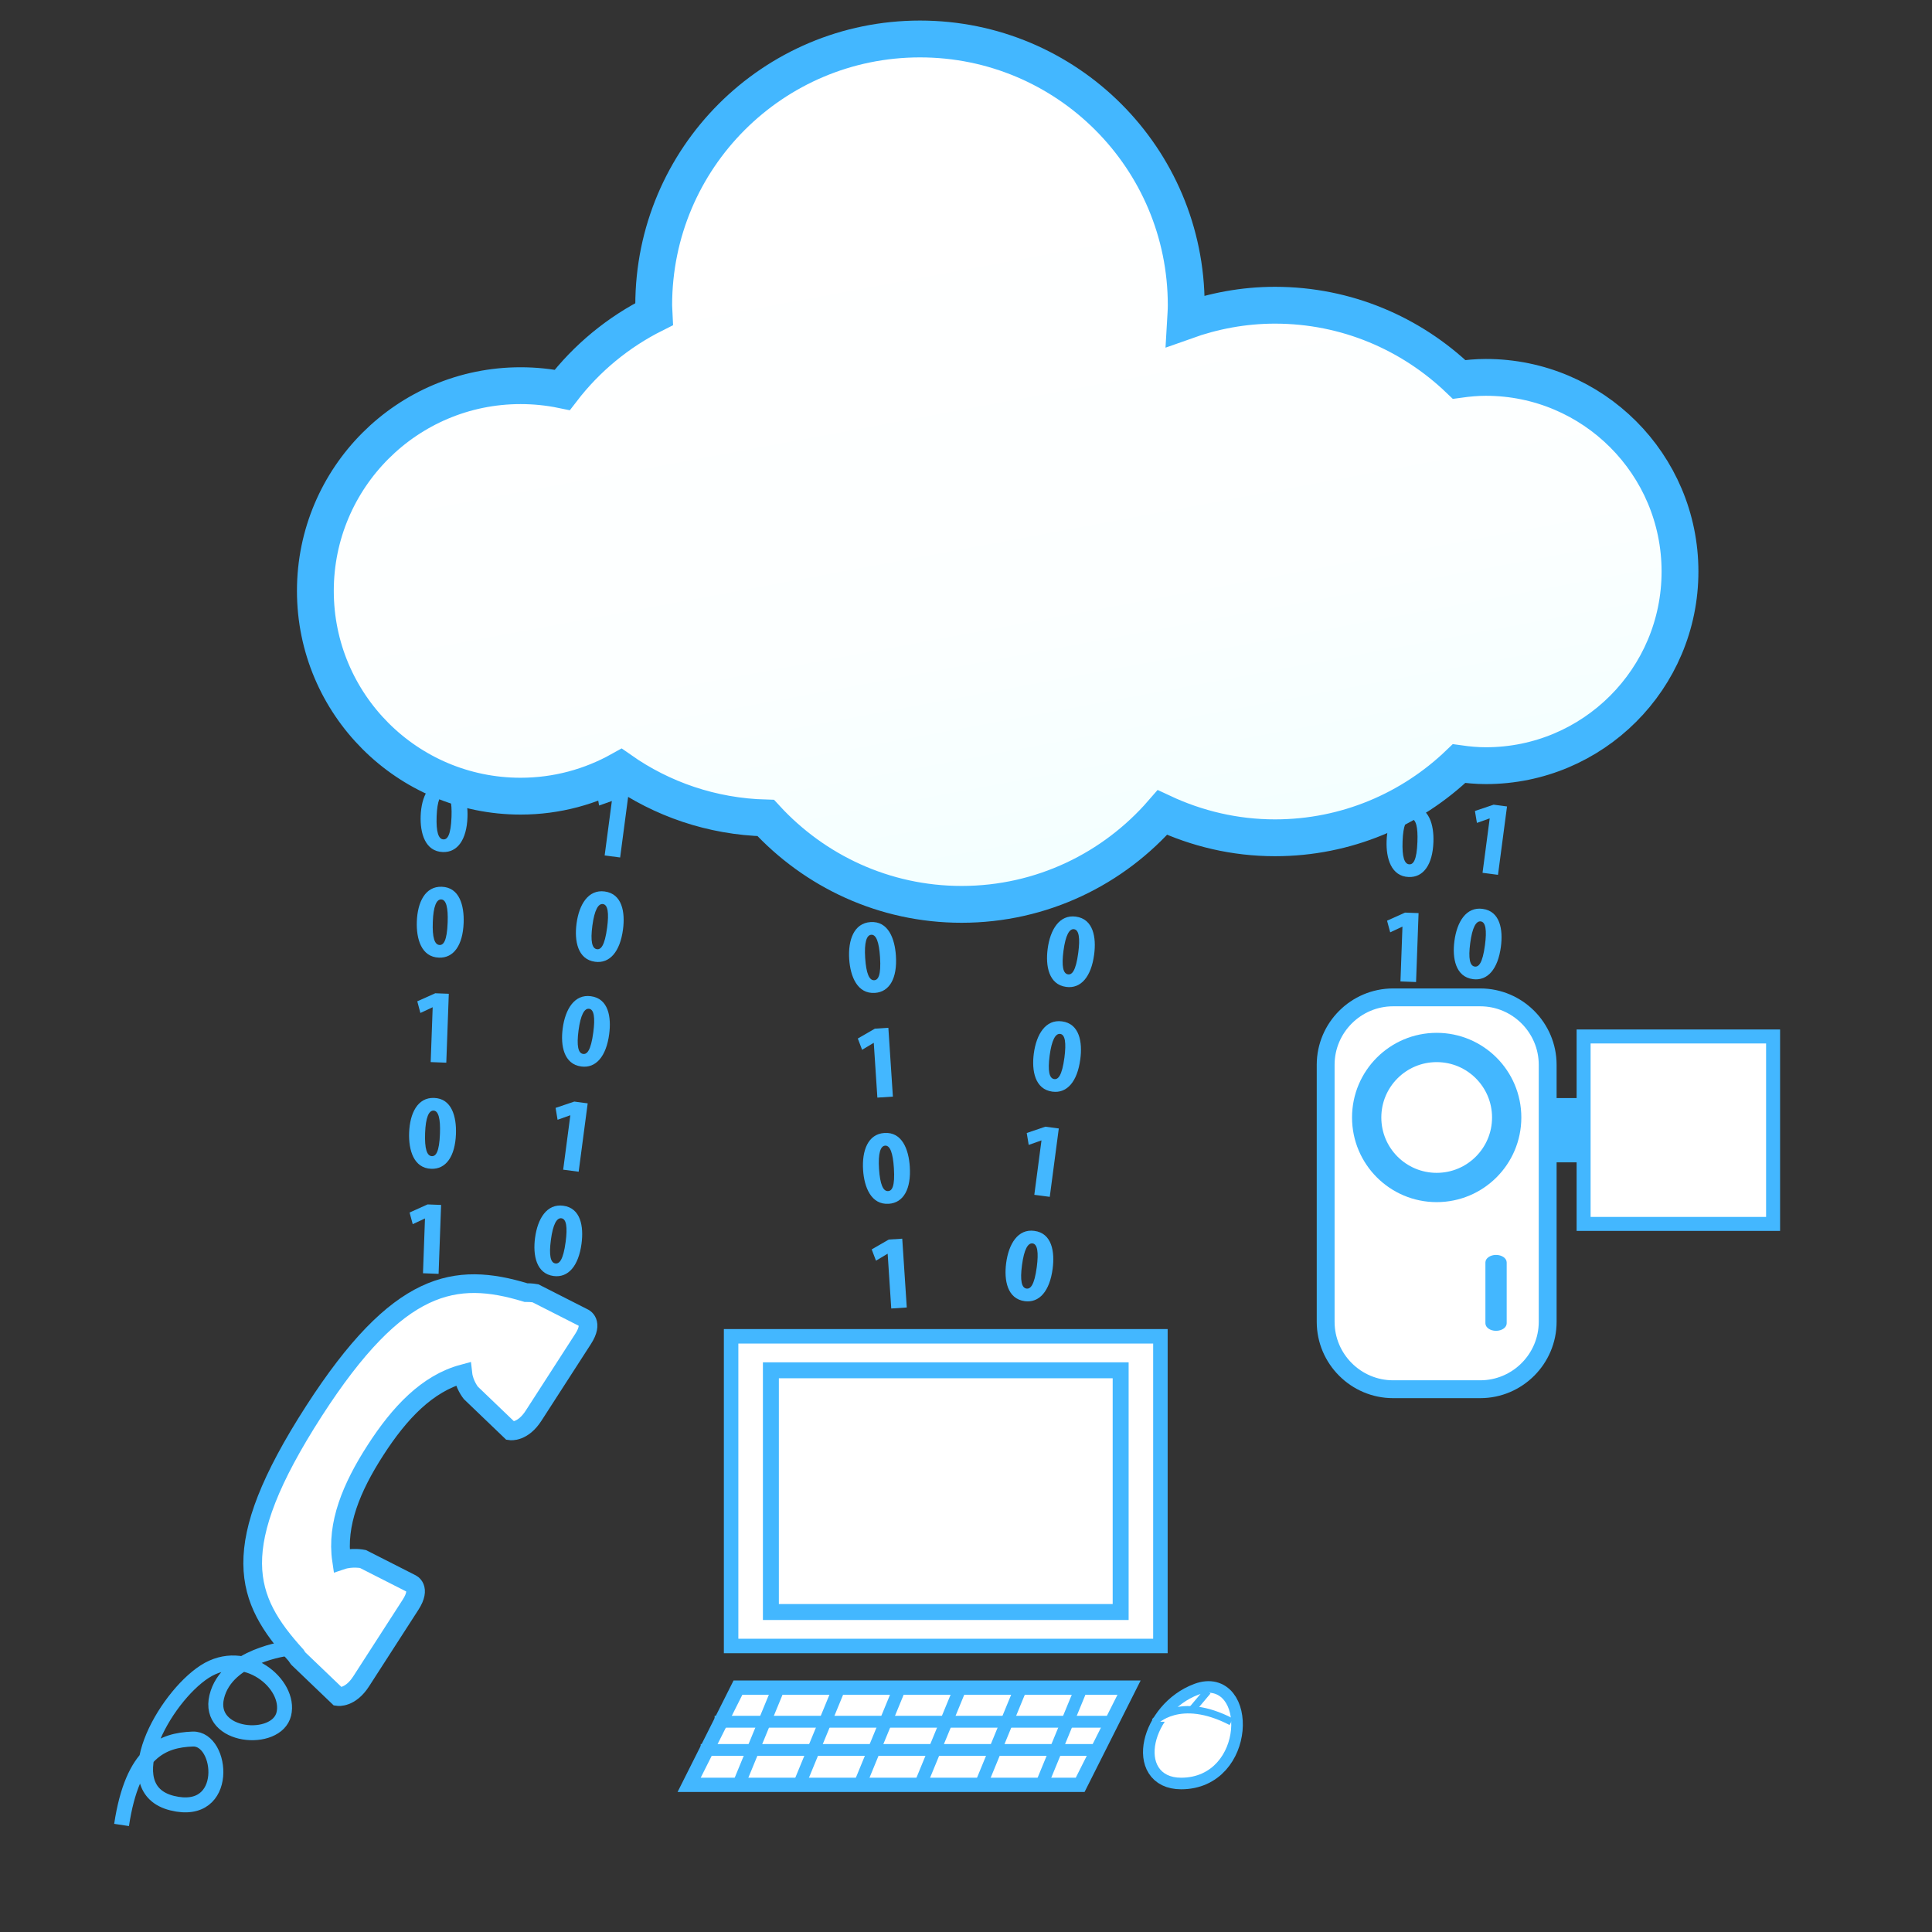 <?xml version="1.0" encoding="utf-8"?>
<!-- Generator: Adobe Illustrator 15.0.2, SVG Export Plug-In . SVG Version: 6.00 Build 0)  -->
<!DOCTYPE svg PUBLIC "-//W3C//DTD SVG 1.1//EN" "http://www.w3.org/Graphics/SVG/1.1/DTD/svg11.dtd">
<svg version="1.1" id="_x30_8_7_" xmlns="http://www.w3.org/2000/svg" xmlns:xlink="http://www.w3.org/1999/xlink" x="0px" y="0px"
	 width="64px" height="64px" viewBox="0 0 64 64" enable-background="new 0 0 64 64" xml:space="preserve">
<rect x="0" y="0" width="64" height="64" fill="#333333" stroke="none"/>
<g>
	<rect x="50.684" y="36.375" fill="#43B7FF" width="2.631" height="2.129"/>
	<g>
		<path fill="none" stroke="#43B7FF" stroke-width="1.183" stroke-miterlimit="10" d="M50.973,43.787
			c0,1.065-0.871,1.937-1.937,1.937h-2.889c-1.065,0-1.937-0.871-1.937-1.937v-8.515c0-1.065,0.871-1.937,1.937-1.937h2.889
			c1.065,0,1.937,0.871,1.937,1.937V43.787z"/>
		<path fill="#FFFFFF" d="M50.973,43.787c0,1.065-0.871,1.937-1.937,1.937h-2.889c-1.065,0-1.937-0.871-1.937-1.937v-8.515
			c0-1.065,0.871-1.937,1.937-1.937h2.889c1.065,0,1.937,0.871,1.937,1.937V43.787z"/>
	</g>
	<g>
		
			<rect x="52.691" y="34.566" fill="none" stroke="#43B7FF" stroke-width="0.927" stroke-miterlimit="10" width="5.813" height="5.746"/>
		<rect x="52.691" y="34.566" fill="#FFFFFF" width="5.813" height="5.746"/>
	</g>
	<circle fill="#FFFFFF" stroke="#43B7FF" stroke-width="0.97" stroke-miterlimit="10" cx="47.592" cy="37.018" r="2.319"/>
	<path fill="#43B7FF" d="M49.911,41.821c0-0.139-0.157-0.25-0.353-0.25l0,0c-0.194,0-0.352,0.111-0.352,0.25v2.014
		c0,0.139,0.157,0.25,0.352,0.25l0,0c0.195,0,0.353-0.111,0.353-0.25V41.821z"/>
</g>
<g>
	<g>
		
			<rect x="24.459" y="44.507" fill="none" stroke="#43B7FF" stroke-width="0.96" stroke-miterlimit="10" width="13.741" height="9.778"/>
		<rect x="24.459" y="44.507" fill="#FFFFFF" width="13.741" height="9.778"/>
	</g>
	<g>
		
			<rect x="25.801" y="45.657" fill="none" stroke="#43B7FF" stroke-width="1.057" stroke-miterlimit="10" width="11.058" height="7.479"/>
		<rect x="25.801" y="45.657" fill="#FFFFFF" width="11.058" height="7.479"/>
	</g>
	<g>
		<g>
			<polygon fill="none" stroke="#43B7FF" stroke-width="0.946" stroke-miterlimit="10" points="35.636,58.889 23.212,58.889 
				24.592,56.141 37.018,56.141 			"/>
			<polygon fill="#FFFFFF" points="35.636,58.889 23.212,58.889 24.592,56.141 37.018,56.141 			"/>
		</g>
		
			<line fill="none" stroke="#43B7FF" stroke-width="0.393" stroke-miterlimit="10" x1="23.673" y1="57.035" x2="36.723" y2="57.035"/>
		
			<line fill="none" stroke="#43B7FF" stroke-width="0.39" stroke-miterlimit="10" x1="23.212" y1="57.969" x2="36.313" y2="57.969"/>
		<g>
			
				<line fill="none" stroke="#43B7FF" stroke-width="0.418" stroke-miterlimit="10" x1="24.459" y1="59.145" x2="25.801" y2="55.885"/>
			
				<line fill="none" stroke="#43B7FF" stroke-width="0.418" stroke-miterlimit="10" x1="26.466" y1="59.145" x2="27.808" y2="55.885"/>
			
				<line fill="none" stroke="#43B7FF" stroke-width="0.418" stroke-miterlimit="10" x1="28.472" y1="59.145" x2="29.814" y2="55.885"/>
			
				<line fill="none" stroke="#43B7FF" stroke-width="0.418" stroke-miterlimit="10" x1="30.479" y1="59.145" x2="31.821" y2="55.885"/>
			
				<line fill="none" stroke="#43B7FF" stroke-width="0.418" stroke-miterlimit="10" x1="32.486" y1="59.145" x2="33.827" y2="55.885"/>
			
				<line fill="none" stroke="#43B7FF" stroke-width="0.418" stroke-miterlimit="10" x1="34.493" y1="59.145" x2="35.835" y2="55.885"/>
		</g>
	</g>
	<g>
		<g>
			<path fill="none" stroke="#43B7FF" stroke-width="0.767" stroke-miterlimit="10" d="M39.127,58.889
				c-1.471,0-0.972-2.172,0.568-2.748S41.235,58.889,39.127,58.889z"/>
			<path fill="#FFFFFF" d="M39.127,58.889c-1.471,0-0.972-2.172,0.568-2.748S41.235,58.889,39.127,58.889z"/>
		</g>
		
			<line fill="#FFFFFF" stroke="#43B7FF" stroke-width="0.244" stroke-miterlimit="10" x1="39.501" y1="56.621" x2="40.004" y2="56.023"/>
		<path fill="#FFFFFF" stroke="#43B7FF" stroke-width="0.244" stroke-miterlimit="10" d="M38.248,57.035c0,0,0.813-0.895,2.54,0"/>
	</g>
</g>
<g>
	<path fill="none" stroke="#43B7FF" stroke-width="0.495" stroke-miterlimit="10" d="M9.546,54.603c0,0-2.033,0.232-2.366,1.603
		c-0.334,1.371,1.985,1.559,2.222,0.572s-1.278-2.27-2.621-1.404s-3.017,3.877-1.08,4.357c1.935,0.479,1.688-2.16,0.684-2.123
		c-1.003,0.037-1.992,0.422-2.358,2.846"/>
	<path fill="#FFFFFF" stroke="#43B7FF" stroke-width="0.619" stroke-miterlimit="10" d="M13.613,52.452l-1.59-0.808
		c0,0-0.361-0.075-0.709,0.042c-0.176-1.192,0.329-2.414,1.12-3.641c0.8-1.243,1.719-2.217,2.9-2.536
		c0.04,0.354,0.263,0.631,0.263,0.631l1.313,1.259c0,0,0.405,0.061,0.768-0.506l1.637-2.538c0.364-0.565,0.012-0.705,0.012-0.705
		l-1.59-0.808c0,0-0.134-0.025-0.315-0.023c-2.343-0.713-4.229-0.406-7.018,3.918c-2.944,4.567-2.279,6.236-0.598,8.095
		c0.043,0.069,0.076,0.11,0.076,0.11l1.314,1.259c0,0,0.405,0.061,0.769-0.506l1.637-2.539
		C13.965,52.59,13.613,52.452,13.613,52.452z"/>
</g>
<g>
	<path fill="#43B7FF" d="M20.947,21.397l0.237-1.8l-0.006-0.001l-0.416,0.148l-0.066-0.394l0.619-0.21l0.444,0.059l-0.299,2.265
		L20.947,21.397z"/>
	<path fill="#43B7FF" d="M20.488,24.868l0.238-1.8l-0.006-0.001l-0.417,0.147l-0.066-0.394l0.619-0.21L21.3,22.67l-0.299,2.266
		L20.488,24.868z"/>
	<path fill="#43B7FF" d="M20.03,28.338l0.238-1.8l-0.006-0.001l-0.417,0.147l-0.066-0.394l0.619-0.21l0.444,0.059l-0.299,2.266
		L20.03,28.338z"/>
	<path fill="#43B7FF" d="M19.098,30.599c0.084-0.638,0.39-1.14,0.932-1.068c0.584,0.077,0.682,0.693,0.608,1.257
		c-0.098,0.739-0.441,1.137-0.925,1.072C19.136,31.783,19.023,31.168,19.098,30.599z M20.112,30.727
		c0.064-0.486,0.024-0.758-0.139-0.779c-0.155-0.021-0.281,0.199-0.35,0.715c-0.068,0.516-0.012,0.759,0.152,0.781
		C19.9,31.46,20.03,31.344,20.112,30.727z"/>
	<path fill="#43B7FF" d="M18.64,34.068c0.084-0.638,0.39-1.14,0.933-1.067c0.584,0.076,0.682,0.692,0.607,1.256
		c-0.097,0.739-0.441,1.137-0.924,1.072C18.678,35.253,18.564,34.638,18.64,34.068z M19.654,34.196
		c0.064-0.485,0.024-0.758-0.139-0.779c-0.155-0.021-0.281,0.199-0.35,0.715c-0.068,0.516-0.012,0.76,0.152,0.781
		C19.442,34.93,19.572,34.813,19.654,34.196z"/>
	<path fill="#43B7FF" d="M18.656,38.747l0.237-1.8l-0.006-0.001l-0.417,0.148L18.405,36.7l0.619-0.209l0.444,0.059l-0.299,2.265
		L18.656,38.747z"/>
	<path fill="#43B7FF" d="M17.724,41.008c0.084-0.638,0.39-1.14,0.933-1.067c0.584,0.076,0.682,0.693,0.607,1.256
		c-0.098,0.739-0.441,1.137-0.924,1.073C17.762,42.193,17.648,41.577,17.724,41.008z M18.738,41.137
		c0.064-0.486,0.024-0.759-0.14-0.78c-0.155-0.021-0.281,0.2-0.349,0.716c-0.068,0.515-0.013,0.759,0.151,0.78
		C18.525,41.869,18.656,41.753,18.738,41.137z"/>
</g>
<g>
	<path fill="#43B7FF" d="M14.063,23.531c0.023-0.643,0.28-1.172,0.827-1.151c0.588,0.021,0.744,0.626,0.724,1.193
		c-0.027,0.745-0.331,1.173-0.818,1.155C14.212,24.707,14.041,24.105,14.063,23.531z M15.084,23.563
		c0.018-0.49-0.048-0.757-0.213-0.763c-0.156-0.006-0.261,0.226-0.279,0.745c-0.02,0.52,0.059,0.757,0.225,0.763
		C14.942,24.313,15.062,24.185,15.084,23.563z"/>
	<path fill="#43B7FF" d="M13.935,27.029c0.023-0.644,0.28-1.172,0.827-1.151c0.589,0.021,0.745,0.625,0.724,1.192
		c-0.026,0.745-0.331,1.173-0.818,1.155C14.085,28.205,13.914,27.603,13.935,27.029z M14.957,27.061
		c0.018-0.49-0.048-0.757-0.213-0.763c-0.156-0.006-0.261,0.226-0.28,0.745c-0.019,0.52,0.06,0.757,0.226,0.763
		C14.815,27.811,14.934,27.682,14.957,27.061z"/>
	<path fill="#43B7FF" d="M13.808,30.526c0.023-0.643,0.28-1.171,0.827-1.151c0.589,0.021,0.744,0.626,0.724,1.193
		c-0.027,0.745-0.331,1.173-0.818,1.155C13.957,31.703,13.787,31.101,13.808,30.526z M14.829,30.558
		c0.019-0.489-0.048-0.757-0.213-0.763c-0.156-0.006-0.261,0.226-0.279,0.745c-0.02,0.521,0.06,0.757,0.225,0.764
		C14.688,31.308,14.807,31.18,14.829,30.558z"/>
	<path fill="#43B7FF" d="M14.267,35.183l0.066-1.814h-0.007l-0.4,0.187l-0.103-0.386l0.596-0.267l0.448,0.017l-0.083,2.283
		L14.267,35.183z"/>
	<path fill="#43B7FF" d="M13.553,37.522c0.023-0.644,0.28-1.172,0.827-1.152c0.589,0.021,0.744,0.626,0.724,1.193
		c-0.027,0.745-0.331,1.173-0.818,1.155C13.703,38.698,13.532,38.096,13.553,37.522z M14.574,37.554
		c0.019-0.49-0.047-0.757-0.212-0.764c-0.156-0.005-0.262,0.226-0.28,0.746c-0.019,0.52,0.06,0.757,0.225,0.763
		C14.433,38.304,14.552,38.175,14.574,37.554z"/>
	<path fill="#43B7FF" d="M14.012,42.178l0.066-1.813h-0.006l-0.4,0.187l-0.104-0.386l0.596-0.268l0.448,0.017l-0.083,2.283
		L14.012,42.178z"/>
</g>
<g>
	<path fill="#43B7FF" d="M46.442,13.865c0.023-0.643,0.28-1.172,0.827-1.151c0.588,0.021,0.744,0.626,0.724,1.193
		c-0.027,0.745-0.331,1.173-0.818,1.155C46.592,15.041,46.421,14.439,46.442,13.865z M47.464,13.896
		c0.018-0.49-0.048-0.757-0.213-0.763c-0.156-0.006-0.261,0.226-0.279,0.745c-0.02,0.52,0.059,0.757,0.225,0.763
		C47.322,14.646,47.441,14.518,47.464,13.896z"/>
	<path fill="#43B7FF" d="M46.314,17.363c0.023-0.644,0.28-1.172,0.827-1.151c0.589,0.021,0.745,0.625,0.724,1.192
		c-0.026,0.745-0.331,1.173-0.818,1.155C46.465,18.539,46.294,17.936,46.314,17.363z M47.337,17.394
		c0.018-0.49-0.048-0.757-0.213-0.763c-0.156-0.006-0.261,0.226-0.28,0.745c-0.019,0.52,0.06,0.757,0.226,0.763
		C47.195,18.144,47.313,18.015,47.337,17.394z"/>
	<path fill="#43B7FF" d="M46.188,20.86c0.023-0.643,0.28-1.171,0.827-1.151c0.589,0.021,0.744,0.626,0.724,1.193
		c-0.027,0.745-0.331,1.173-0.818,1.155C46.337,22.037,46.167,21.434,46.188,20.86z M47.209,20.891
		c0.019-0.489-0.048-0.757-0.213-0.763c-0.156-0.006-0.261,0.226-0.279,0.745c-0.02,0.521,0.06,0.757,0.225,0.764
		C47.067,21.641,47.187,21.513,47.209,20.891z"/>
	<path fill="#43B7FF" d="M46.646,25.516l0.066-1.814h-0.007l-0.4,0.187l-0.103-0.386l0.596-0.267l0.448,0.017l-0.083,2.283
		L46.646,25.516z"/>
	<path fill="#43B7FF" d="M45.933,27.856c0.023-0.644,0.28-1.172,0.827-1.152c0.589,0.021,0.744,0.626,0.724,1.193
		c-0.027,0.745-0.331,1.173-0.818,1.155C46.083,29.032,45.912,28.429,45.933,27.856z M46.954,27.887
		c0.019-0.49-0.047-0.757-0.212-0.764c-0.156-0.005-0.262,0.226-0.28,0.746c-0.019,0.52,0.06,0.757,0.225,0.763
		C46.813,28.637,46.932,28.508,46.954,27.887z"/>
	<path fill="#43B7FF" d="M46.392,32.511l0.066-1.813h-0.006l-0.4,0.187l-0.104-0.386l0.596-0.268l0.448,0.017l-0.083,2.283
		L46.392,32.511z"/>
</g>
<g>
	<path fill="#43B7FF" d="M27.672,24.791c-0.043-0.642,0.159-1.194,0.705-1.23c0.588-0.039,0.804,0.546,0.842,1.113
		c0.049,0.744-0.21,1.201-0.696,1.233C27.941,25.945,27.709,25.363,27.672,24.791z M28.692,24.717
		c-0.032-0.489-0.125-0.748-0.29-0.737c-0.155,0.01-0.236,0.251-0.202,0.77s0.137,0.747,0.302,0.736
		C28.626,25.478,28.733,25.338,28.692,24.717z"/>
	<path fill="#43B7FF" d="M27.902,28.283c-0.042-0.642,0.159-1.194,0.706-1.229c0.587-0.039,0.804,0.546,0.841,1.113
		c0.049,0.744-0.21,1.201-0.696,1.233C28.17,29.437,27.94,28.856,27.902,28.283z M28.921,28.209
		c-0.032-0.488-0.125-0.748-0.289-0.737c-0.156,0.01-0.237,0.251-0.203,0.77c0.034,0.519,0.137,0.747,0.302,0.736
		C28.857,28.97,28.962,28.831,28.921,28.209z"/>
	<path fill="#43B7FF" d="M28.131,31.775c-0.042-0.642,0.16-1.194,0.706-1.23c0.587-0.039,0.804,0.546,0.841,1.113
		c0.05,0.744-0.209,1.201-0.695,1.233C28.401,32.93,28.169,32.348,28.131,31.775z M29.152,31.703
		c-0.032-0.489-0.125-0.749-0.29-0.738c-0.155,0.01-0.236,0.251-0.202,0.77s0.137,0.747,0.302,0.736
		C29.086,32.463,29.192,32.323,29.152,31.703z"/>
	<path fill="#43B7FF" d="M29.064,36.36l-0.119-1.812h-0.007l-0.38,0.228l-0.142-0.374l0.565-0.326l0.447-0.029l0.15,2.279
		L29.064,36.36z"/>
	<path fill="#43B7FF" d="M28.591,38.761c-0.042-0.643,0.159-1.194,0.706-1.23c0.587-0.039,0.804,0.547,0.841,1.113
		c0.049,0.744-0.21,1.201-0.696,1.233C28.86,39.915,28.629,39.333,28.591,38.761z M29.611,38.688
		c-0.032-0.489-0.124-0.748-0.289-0.737c-0.155,0.01-0.237,0.251-0.203,0.77c0.034,0.52,0.138,0.747,0.303,0.736
		C29.546,39.448,29.652,39.309,29.611,38.688z"/>
	<path fill="#43B7FF" d="M29.524,43.346l-0.119-1.812h-0.007l-0.38,0.227l-0.142-0.373l0.565-0.326l0.447-0.029l0.15,2.279
		L29.524,43.346z"/>
</g>
<g>
	<path fill="#43B7FF" d="M36.554,22.23l0.237-1.8l-0.007-0.001l-0.416,0.148l-0.066-0.394l0.619-0.21l0.444,0.059l-0.299,2.265
		L36.554,22.23z"/>
	<path fill="#43B7FF" d="M36.095,25.701l0.238-1.8L36.326,23.9l-0.416,0.147l-0.066-0.394l0.619-0.21l0.444,0.059l-0.3,2.266
		L36.095,25.701z"/>
	<path fill="#43B7FF" d="M35.637,29.171l0.238-1.8l-0.007-0.001l-0.416,0.147l-0.066-0.394l0.619-0.21l0.444,0.059l-0.3,2.266
		L35.637,29.171z"/>
	<path fill="#43B7FF" d="M34.705,31.432c0.084-0.638,0.39-1.14,0.932-1.068c0.584,0.077,0.683,0.693,0.608,1.257
		c-0.098,0.739-0.441,1.137-0.925,1.072C34.742,32.616,34.63,32.001,34.705,31.432z M35.719,31.56
		c0.064-0.486,0.023-0.758-0.14-0.779c-0.155-0.021-0.281,0.199-0.35,0.715c-0.067,0.516-0.012,0.759,0.152,0.781
		C35.507,32.293,35.637,32.177,35.719,31.56z"/>
	<path fill="#43B7FF" d="M34.246,34.901c0.085-0.638,0.391-1.14,0.933-1.067c0.584,0.076,0.683,0.692,0.607,1.256
		c-0.097,0.739-0.44,1.137-0.924,1.072C34.284,36.086,34.171,35.471,34.246,34.901z M35.261,35.029
		c0.063-0.485,0.023-0.758-0.14-0.779c-0.155-0.021-0.281,0.199-0.35,0.715c-0.067,0.516-0.012,0.76,0.152,0.781
		C35.049,35.763,35.179,35.646,35.261,35.029z"/>
	<path fill="#43B7FF" d="M34.263,39.58l0.237-1.8l-0.006-0.001l-0.417,0.148l-0.065-0.395l0.618-0.209l0.444,0.059l-0.299,2.265
		L34.263,39.58z"/>
	<path fill="#43B7FF" d="M33.33,41.841c0.085-0.638,0.391-1.14,0.933-1.067c0.584,0.076,0.682,0.693,0.607,1.256
		c-0.098,0.739-0.44,1.137-0.924,1.073C33.368,43.026,33.255,42.41,33.33,41.841z M34.345,41.97c0.063-0.486,0.023-0.759-0.14-0.78
		c-0.155-0.021-0.281,0.2-0.35,0.716c-0.068,0.515-0.013,0.759,0.151,0.78C34.132,42.702,34.263,42.586,34.345,41.97z"/>
</g>
<g>
	<path fill="#43B7FF" d="M49.553,20.765c0.084-0.638,0.39-1.14,0.933-1.068c0.584,0.077,0.682,0.693,0.607,1.257
		c-0.098,0.739-0.441,1.137-0.925,1.072C49.591,21.949,49.478,21.334,49.553,20.765z M50.566,20.893
		c0.064-0.486,0.024-0.758-0.139-0.779c-0.155-0.021-0.281,0.199-0.35,0.715s-0.013,0.759,0.151,0.781
		C50.354,21.626,50.485,21.51,50.566,20.893z"/>
	<path fill="#43B7FF" d="M49.095,24.234c0.084-0.638,0.39-1.14,0.933-1.067c0.584,0.076,0.682,0.692,0.607,1.256
		c-0.098,0.739-0.441,1.137-0.925,1.072C49.133,25.419,49.02,24.804,49.095,24.234z M50.108,24.362
		c0.064-0.485,0.024-0.758-0.139-0.779c-0.155-0.021-0.281,0.199-0.35,0.715s-0.013,0.76,0.151,0.781
		C49.896,25.096,50.027,24.979,50.108,24.362z"/>
	<path fill="#43B7FF" d="M49.111,28.913l0.237-1.8l-0.006-0.001l-0.417,0.148l-0.066-0.395l0.619-0.209l0.444,0.059l-0.299,2.265
		L49.111,28.913z"/>
	<path fill="#43B7FF" d="M48.179,31.174c0.084-0.638,0.39-1.14,0.933-1.067c0.584,0.076,0.682,0.693,0.607,1.256
		c-0.098,0.739-0.441,1.137-0.925,1.073C48.217,32.359,48.104,31.743,48.179,31.174z M49.192,31.303
		c0.064-0.486,0.024-0.759-0.14-0.78c-0.154-0.021-0.281,0.2-0.349,0.716c-0.068,0.515-0.013,0.759,0.151,0.78
		C48.98,32.035,49.111,31.919,49.192,31.303z"/>
</g>
<g>
	<linearGradient id="SVGID_1_" gradientUnits="userSpaceOnUse" x1="30.735" y1="6.849" x2="36.708" y2="38.915">
		<stop  offset="0" style="stop-color:#FFFFFF"/>
		<stop  offset="0.418" style="stop-color:#FCFFFF"/>
		<stop  offset="0.699" style="stop-color:#F3FFFF"/>
		<stop  offset="0.938" style="stop-color:#E4FEFF"/>
		<stop  offset="1" style="stop-color:#DFFEFF"/>
	</linearGradient>
	<path fill="url(#SVGID_1_)" d="M49.22,12.501c-0.303,0-0.596,0.028-0.885,0.068c-1.586-1.519-3.73-2.458-6.099-2.458
		c-1.043,0-2.038,0.191-2.965,0.522c0.01-0.173,0.024-0.346,0.024-0.522c0-4.871-3.947-8.82-8.819-8.82
		c-4.872,0-8.821,3.949-8.821,8.82c0,0.1,0.012,0.196,0.016,0.293c-1.198,0.6-2.238,1.46-3.046,2.512
		c-0.445-0.092-0.907-0.14-1.379-0.14c-3.755,0-6.799,3.044-6.799,6.798c0,3.755,3.044,6.8,6.799,6.8c1.202,0,2.33-0.316,3.31-0.863
		c1.37,0.961,3.022,1.537,4.81,1.585c1.612,1.754,3.919,2.862,6.488,2.862c2.659,0,5.037-1.182,6.652-3.042
		c1.137,0.532,2.396,0.837,3.73,0.837c2.368,0,4.513-0.939,6.097-2.458c0.291,0.041,0.584,0.069,0.887,0.069
		c3.552,0,6.432-2.88,6.432-6.432S52.771,12.501,49.22,12.501z"/>
	<path fill="none" stroke="#43B7FF" stroke-width="1.22" stroke-miterlimit="10" d="M49.22,12.501
		c-0.303,0-0.596,0.028-0.885,0.068c-1.586-1.519-3.73-2.458-6.099-2.458c-1.043,0-2.038,0.191-2.965,0.522
		c0.01-0.173,0.024-0.346,0.024-0.522c0-4.871-3.947-8.82-8.819-8.82c-4.872,0-8.821,3.949-8.821,8.82
		c0,0.1,0.012,0.196,0.016,0.293c-1.198,0.6-2.238,1.46-3.046,2.512c-0.445-0.092-0.907-0.14-1.379-0.14
		c-3.755,0-6.799,3.044-6.799,6.798c0,3.755,3.044,6.8,6.799,6.8c1.202,0,2.33-0.316,3.31-0.863c1.37,0.961,3.022,1.537,4.81,1.585
		c1.612,1.754,3.919,2.862,6.488,2.862c2.659,0,5.037-1.182,6.652-3.042c1.137,0.532,2.396,0.837,3.73,0.837
		c2.368,0,4.513-0.939,6.097-2.458c0.291,0.041,0.584,0.069,0.887,0.069c3.552,0,6.432-2.88,6.432-6.432S52.771,12.501,49.22,12.501
		z"/>
</g>
</svg>
